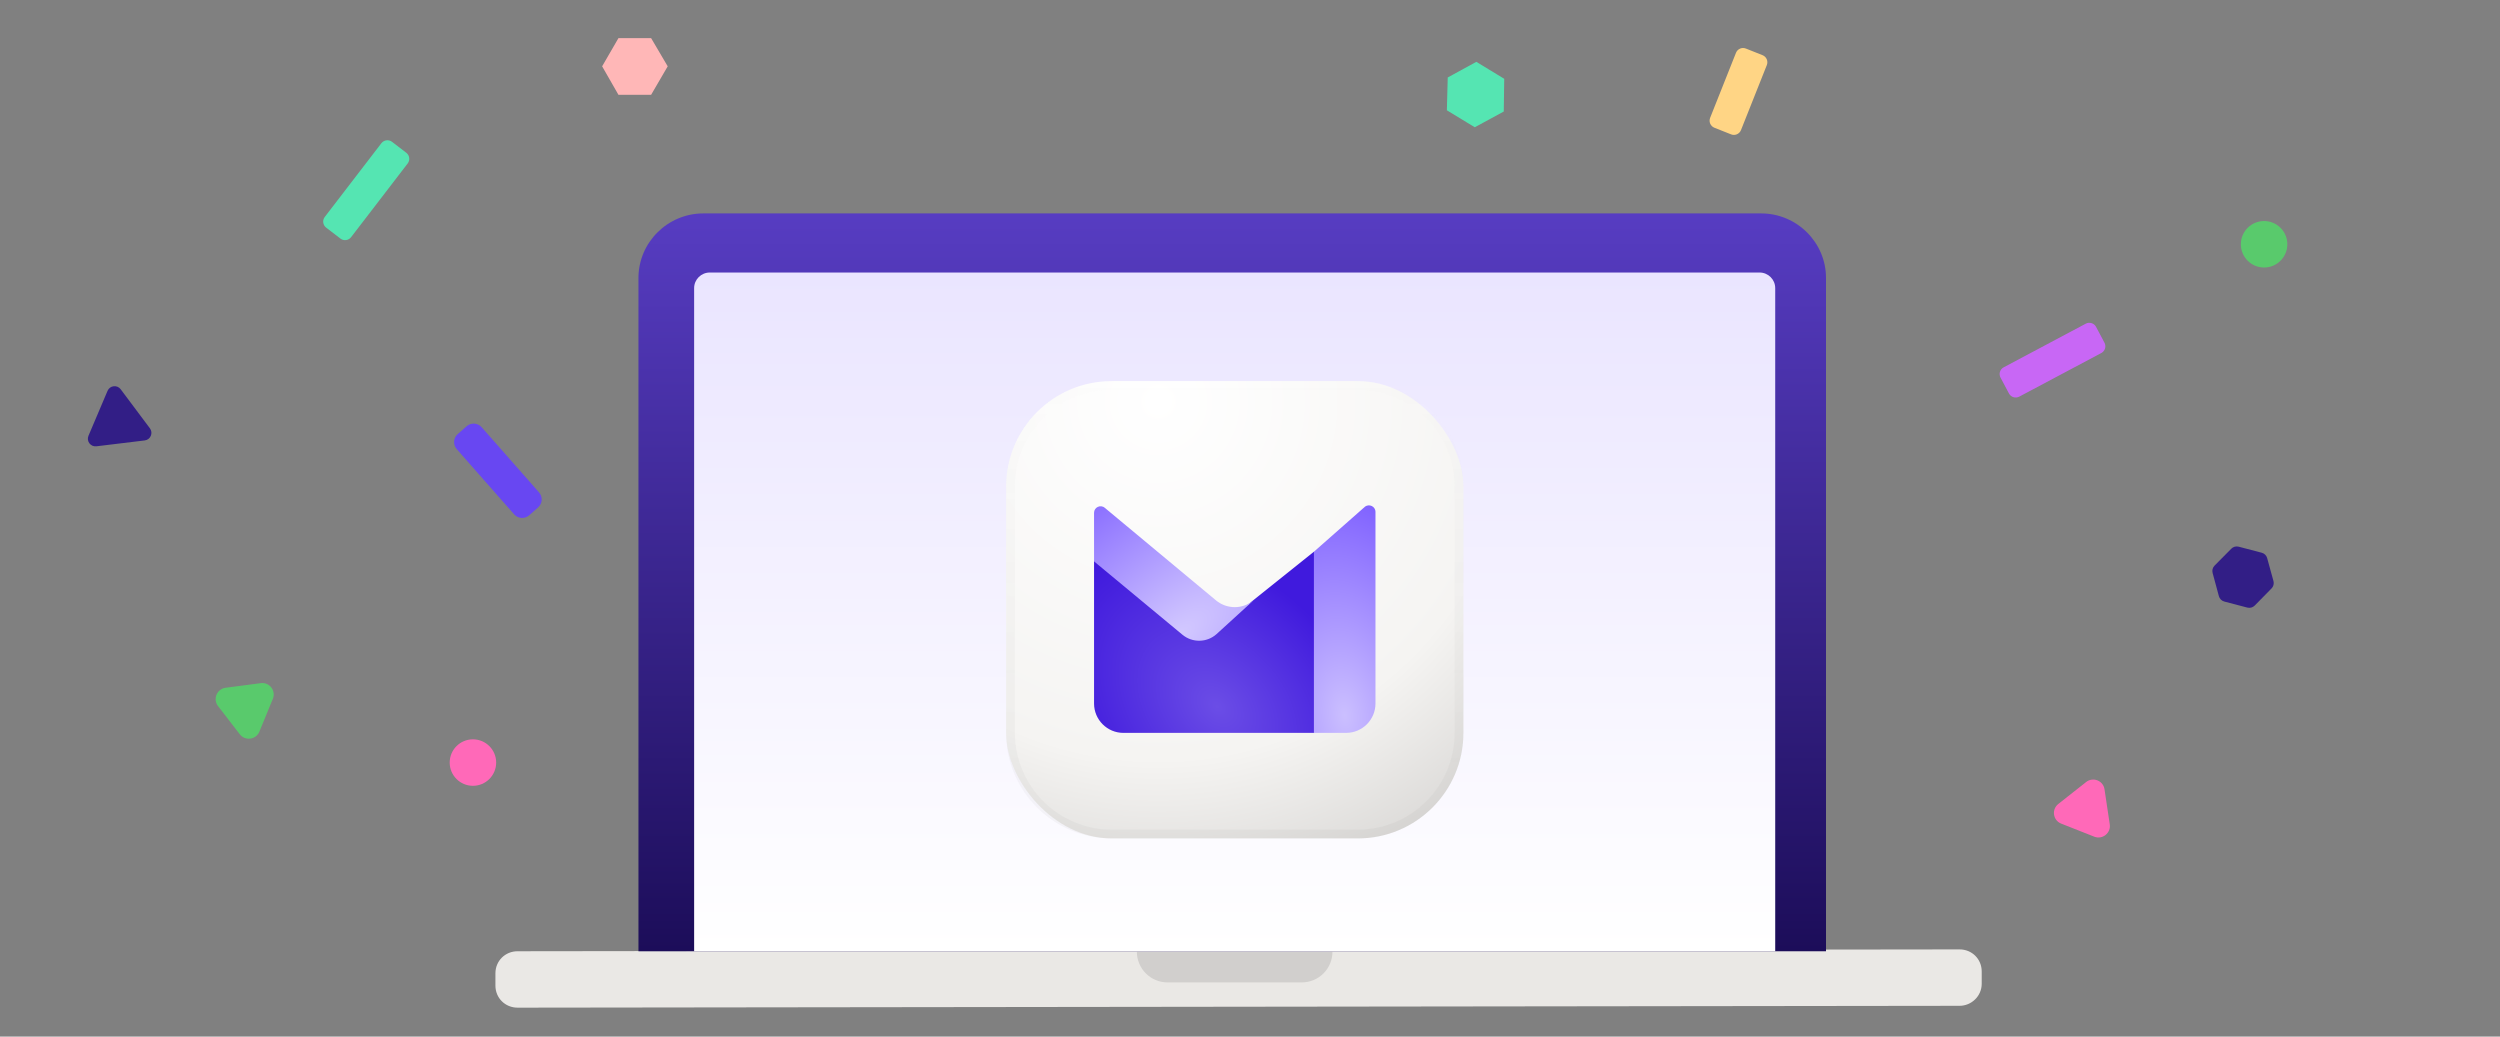 <svg width="328" height="136" viewBox="0 0 328 136" fill="none" xmlns="http://www.w3.org/2000/svg">
    <rect x="0" y="0" width="328" height="136" fill="#808080" stroke="none"/>
    <path
        d="M257.093 131.962L67.907 132.205C66.277 132.205 65 130.936 65 129.315V127.694C65 126.073 66.276 124.804 67.907 124.804L257.093 124.561C258.724 124.561 260 125.829 260 127.451V129.072C260 130.693 258.653 131.962 257.093 131.962Z"
        fill="#EAE8E5"
    />
    <path
        d="M170.778 128.893H153.196C152.667 128.895 152.143 128.792 151.653 128.591C151.164 128.39 150.719 128.094 150.344 127.721C149.968 127.348 149.67 126.905 149.467 126.416C149.263 125.928 149.157 125.404 149.156 124.875H174.819C174.818 125.404 174.713 125.928 174.509 126.417C174.305 126.905 174.007 127.348 173.632 127.722C173.256 128.095 172.811 128.39 172.322 128.591C171.832 128.792 171.308 128.895 170.778 128.893Z"
        fill="#D1CFCD"
    />
    <path
        d="M239.571 124.805H83.766V36.459C83.766 31.807 87.595 28 92.274 28H231.064C235.743 28 239.571 31.807 239.571 36.46V124.805Z"
        fill="url(#paint0_linear_5346_63754)"
    />
    <path
        d="M232.979 124.805H91.07V37.799C91.07 36.671 91.992 35.754 93.126 35.754H230.852C231.987 35.754 232.908 36.671 232.908 37.799V124.805H232.979Z"
        fill="url(#paint1_linear_5346_63754)"
    />
    <path
        d="M297.049 35.098C298.733 35.098 300.098 33.733 300.098 32.049C300.098 30.365 298.733 29 297.049 29C295.365 29 294 30.365 294 32.049C294 33.733 295.365 35.098 297.049 35.098Z"
        fill="#59CA6C"
    />
    <path
        d="M276.107 44.963L275.002 42.883C274.742 42.395 274.137 42.21 273.649 42.469L262.883 48.192C262.395 48.451 262.21 49.057 262.469 49.544L263.575 51.625C263.834 52.112 264.44 52.298 264.927 52.038L275.694 46.316C276.181 46.056 276.367 45.451 276.107 44.963Z"
        fill="#C867F5"
    />
    <path
        d="M297.45 73.22C297.356 72.876 297.085 72.608 296.74 72.518L293.712 71.725C293.367 71.634 292.999 71.735 292.748 71.989L290.549 74.209C290.299 74.462 290.202 74.829 290.295 75.174L291.118 78.218C291.211 78.564 291.483 78.833 291.83 78.924L294.852 79.716C295.198 79.806 295.567 79.705 295.819 79.449L298.028 77.199C298.278 76.945 298.373 76.577 298.279 76.233L297.45 73.22Z"
        fill="#321E86"
    />
    <path
        d="M276.113 103.558C275.943 102.419 274.606 101.888 273.701 102.602L270.047 105.484C269.139 106.2 269.349 107.631 270.424 108.056L274.765 109.772C275.839 110.197 276.97 109.298 276.8 108.156L276.113 103.558Z"
        fill="#FF69B8"
    />
    <path
        d="M35.798 91.686C36.235 90.621 35.357 89.48 34.215 89.63L29.601 90.234C28.454 90.385 27.901 91.722 28.608 92.638L31.457 96.334C32.163 97.249 33.594 97.056 34.033 95.987L35.798 91.686Z"
        fill="#59CA6C"
    />
    <path
        d="M53.305 20.044L51.437 18.609C50.999 18.273 50.371 18.355 50.035 18.793L42.609 28.463C42.273 28.901 42.355 29.529 42.793 29.865L44.662 31.3C45.1 31.636 45.727 31.554 46.064 31.116L53.489 21.446C53.825 21.008 53.743 20.38 53.305 20.044Z"
        fill="#55E5B2"
    />
    <path
        d="M61.219 55.925L60.051 56.953C59.471 57.464 59.414 58.348 59.925 58.929L67.453 67.48C67.964 68.06 68.849 68.117 69.429 67.606L70.597 66.578C71.177 66.067 71.234 65.182 70.722 64.602L63.194 56.05C62.684 55.47 61.799 55.414 61.219 55.925Z"
        fill="#6847F2"
    />
    <path
        d="M62.049 103.098C63.733 103.098 65.098 101.733 65.098 100.049C65.098 98.365 63.733 97 62.049 97C60.365 97 59 98.365 59 100.049C59 101.733 60.365 103.098 62.049 103.098Z"
        fill="#FF69B8"
    />
    <path d="M85.425 5H81.142L79 8.702L81.142 12.441H85.425L87.603 8.702L85.425 5Z" fill="#FFB7B7" />
    <path
        d="M197.355 10.338L193.695 8.113L189.942 10.164L189.83 14.471L193.49 16.696L197.293 14.633L197.355 10.338Z"
        fill="#55E5B2"
    />
    <path
        d="M15.832 51.07C15.37 50.452 14.413 50.568 14.111 51.278L11.609 57.171C11.309 57.879 11.886 58.647 12.65 58.554L18.987 57.785C19.75 57.693 20.128 56.809 19.667 56.193L15.832 51.07Z"
        fill="#321E86"
    />
    <path
        d="M231.248 7.24L229.059 6.369C228.546 6.165 227.964 6.416 227.76 6.929L224.369 15.46C224.165 15.974 224.416 16.555 224.929 16.759L227.119 17.629C227.632 17.833 228.213 17.583 228.417 17.069L231.808 8.538C232.012 8.025 231.762 7.444 231.248 7.24Z"
        fill="#FFD585"
    />
    <rect x="132" y="50" width="60" height="60" rx="13.846" fill="url(#paint2_radial_5346_63754)" />
    <path
        d="M143.539 73.533L158.539 83.463L172.385 72.386L177 84.328L172.385 96.155H147.395C145.265 96.155 143.539 94.428 143.539 92.298L143.539 73.533Z"
        fill="url(#paint3_radial_5346_63754)"
    />
    <path
        fill-rule="evenodd"
        clip-rule="evenodd"
        d="M164.464 78.767L159.596 83.207C158.329 84.327 156.434 84.355 155.134 83.274L143.539 73.655V67.281C143.539 66.555 144.385 66.157 144.943 66.621L159.536 78.767C160.965 79.954 163.036 79.954 164.464 78.767Z"
        fill="url(#paint4_radial_5346_63754)"
    />
    <path
        fill-rule="evenodd"
        clip-rule="evenodd"
        d="M172.385 72.385V96.154H176.605C178.735 96.154 180.462 94.427 180.462 92.297V67.161C180.462 66.436 179.616 66.038 179.057 66.502L172.385 72.385Z"
        fill="url(#paint5_radial_5346_63754)"
    />
    <path
        fill-rule="evenodd"
        clip-rule="evenodd"
        d="M178.154 51.154H145.846C138.836 51.154 133.154 56.836 133.154 63.846V96.154C133.154 103.164 138.836 108.846 145.846 108.846H178.154C185.164 108.846 190.846 103.164 190.846 96.154V63.846C190.846 56.836 185.164 51.154 178.154 51.154ZM145.846 50C138.199 50 132 56.199 132 63.846V96.154C132 103.801 138.199 110 145.846 110H178.154C185.801 110 192 103.801 192 96.154V63.846C192 56.199 185.801 50 178.154 50H145.846Z"
        fill="url(#paint6_linear_5346_63754)"
    />
    <defs>
        <linearGradient
            id="paint0_linear_5346_63754"
            x1="161.668"
            y1="6.5"
            x2="161.668"
            y2="125"
            gradientUnits="userSpaceOnUse"
        >
            <stop stop-color="#6447D9" />
            <stop offset="1" stop-color="#1C0D59" />
        </linearGradient>
        <linearGradient
            id="paint1_linear_5346_63754"
            x1="162.025"
            y1="35.754"
            x2="162.025"
            y2="124.805"
            gradientUnits="userSpaceOnUse"
        >
            <stop stop-color="#EAE5FF" />
            <stop offset="1" stop-color="white" />
        </linearGradient>
        <radialGradient
            id="paint2_radial_5346_63754"
            cx="0"
            cy="0"
            r="1"
            gradientUnits="userSpaceOnUse"
            gradientTransform="translate(152.039 52.637) rotate(59.842) scale(73.594)"
        >
            <stop stop-color="white" />
            <stop offset="0.639" stop-color="#F5F4F2" />
            <stop offset="1" stop-color="#D1CFCD" />
        </radialGradient>
        <radialGradient
            id="paint3_radial_5346_63754"
            cx="0"
            cy="0"
            r="1"
            gradientUnits="userSpaceOnUse"
            gradientTransform="translate(159.692 92.694) rotate(135) scale(17.134 24.12)"
        >
            <stop stop-color="#6B4DE6" />
            <stop offset="1" stop-color="#401ADD" />
        </radialGradient>
        <radialGradient
            id="paint4_radial_5346_63754"
            cx="0"
            cy="0"
            r="1"
            gradientUnits="userSpaceOnUse"
            gradientTransform="translate(154.5 83.463) rotate(-128.211) scale(34.51 76.304)"
        >
            <stop stop-color="#D3C9FF" />
            <stop offset="1" stop-color="#572FFF" />
        </radialGradient>
        <radialGradient
            id="paint5_radial_5346_63754"
            cx="0"
            cy="0"
            r="1"
            gradientUnits="userSpaceOnUse"
            gradientTransform="translate(176.423 93.846) rotate(-97.306) scale(45.368 27.969)"
        >
            <stop stop-color="#CBBFFF" />
            <stop offset="1" stop-color="#572FFF" />
        </radialGradient>
        <linearGradient id="paint6_linear_5346_63754" x1="162" y1="50" x2="162" y2="110" gradientUnits="userSpaceOnUse">
            <stop stop-color="white" stop-opacity="0.05" />
            <stop offset="1" stop-opacity="0.03" />
        </linearGradient>
    </defs>
</svg>
